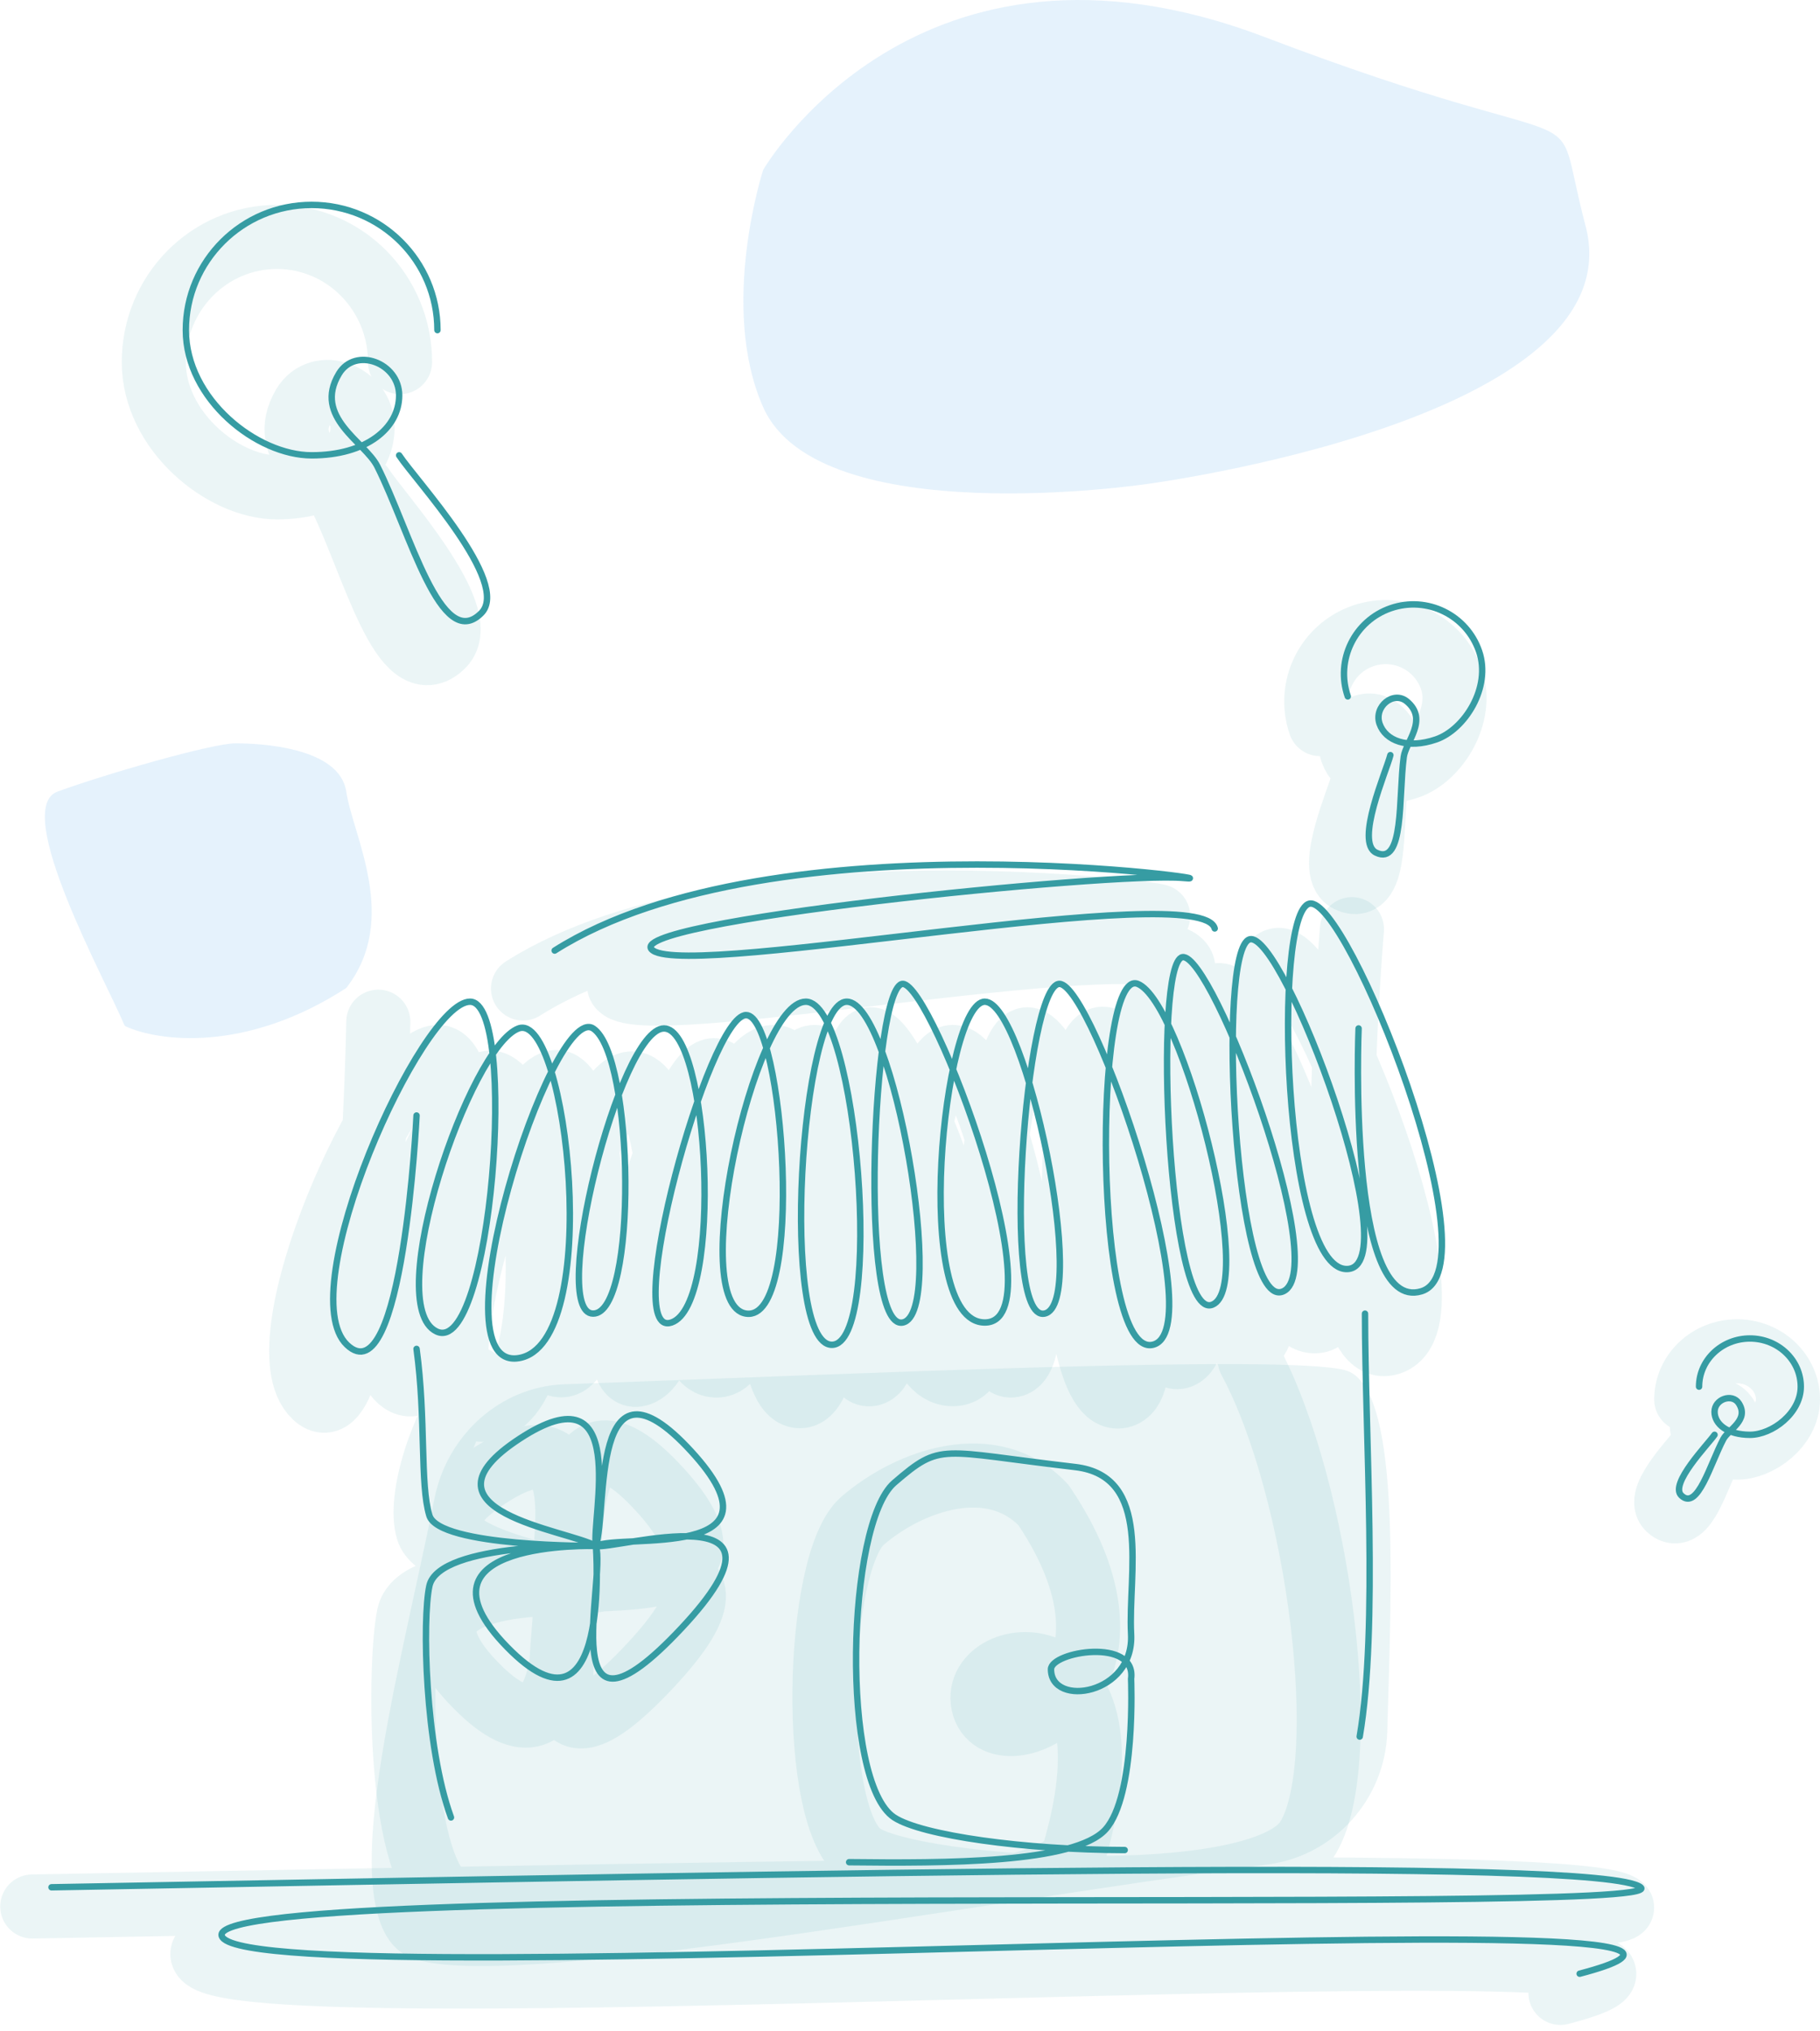 <svg width="284" height="317" viewBox="0 0 284 317" fill="none" xmlns="http://www.w3.org/2000/svg">
<path d="M86.55 148.338C120.718 126.661 195.49 137.992 184.596 137.007C173.702 136.021 95.464 143.904 101.901 148.338C108.338 152.772 187.567 137.007 189.548 144.889" stroke="#369CA3" stroke-linecap="round" stroke-linejoin="round"/>
<path d="M8.036 294.517C132.019 292.27 250.053 289.78 256.01 294.517C261.968 299.254 27.227 292.71 34.755 302.383C42.283 312.057 297.975 294.517 246.498 308.002" stroke="#369CA3" stroke-linecap="round" stroke-linejoin="round"/>
<path d="M65 174.079C65 174.079 62.867 218.202 54.136 209.859C45.404 201.515 65.778 156.321 73.346 156.321C80.913 156.321 76.71 211.945 68.106 207.773C59.503 203.601 73.346 163.274 80.913 160.493C88.481 157.712 94.302 209.859 80.913 211.945C67.524 214.031 86.152 156.321 92.555 160.493C98.958 164.665 99.541 204.992 92.555 204.992C85.57 204.992 96.63 160.493 103.616 160.493C110.601 160.493 112.93 203.601 104.78 206.382C96.63 209.164 110.601 158.407 116.422 158.407C122.243 158.407 125.736 206.382 116.422 204.992C107.108 203.601 117.586 156.321 125.736 156.321C133.886 156.321 137.961 209.859 129.811 209.859C121.661 209.859 124.834 156.321 132.139 156.321C139.444 156.321 147.856 204.992 140.871 206.382C133.885 207.773 136.214 153.54 140.871 153.54C145.528 153.54 165.32 206.382 153.677 206.382C142.035 206.382 147.274 156.321 153.677 156.321C160.08 156.321 169.977 203.601 162.991 204.992C156.006 206.382 160.081 153.54 165.32 153.54C170.559 153.54 189.186 207.773 179.873 209.859C170.559 211.945 170.559 150.759 177.544 153.54C184.529 156.321 196.147 200.82 189.186 203.601C182.226 206.382 179.873 150.063 184.53 149.368C189.186 148.673 207.814 198.039 200.247 201.515C192.679 204.992 189.769 147.977 195.008 146.587C200.247 145.196 220.039 198.039 210.143 198.039C200.247 198.039 198.5 142.415 204.322 141.024C210.143 139.634 233.427 198.039 221.785 201.515C210.143 204.992 212 160.493 212 160.493" stroke="#369CA3" stroke-linecap="round"/>
<path d="M65 210.5C66.5 221.5 65.514 231.573 67 236.5C68.486 241.427 92.988 241.251 92.988 241.251M92.988 241.251C92.988 241.251 68.486 240.603 67 247.5C65.882 252.689 66.301 272.463 70.372 283.619M92.988 241.251C92.988 241.251 95.464 273.766 79.123 257.016C62.782 240.266 92.988 241.251 92.988 241.251ZM92.988 241.251C94.615 246.339 86.055 275.737 106.358 254.06C126.66 232.383 95.735 241.959 92.988 241.251ZM92.988 241.251C96.985 239.262 123.689 243.714 107.843 226.471C91.998 209.228 94.813 235.805 92.988 241.251ZM92.988 241.251C92.246 236.823 98.435 213.169 81.104 224.501C63.772 235.832 88.606 238.735 92.988 241.251ZM213 205C213 224.079 215.089 253.934 212.174 271M175.5 288.707C159.849 288.68 143.829 286.429 139.535 283.619C131.117 278.111 132.107 237.802 139.535 231.398C146.962 224.993 146.52 226.471 167.76 228.934C179.946 230.348 176 245.5 176.5 255C177 264.5 164 266.5 164 260.5C164 257.758 177.367 255.5 176.5 262C176.5 262 177.283 280.203 172.5 285.5C167.717 290.797 147.391 290.767 132.5 290.602" stroke="#369CA3" stroke-linecap="round" stroke-linejoin="round"/>
<g opacity="0.1">
<path d="M81.612 154.261C115.779 132.584 190.551 143.915 179.657 142.93C168.763 141.944 90.525 149.827 96.962 154.261C103.399 158.695 182.628 142.93 184.609 150.812" stroke="#369CA3" stroke-width="10" stroke-linecap="round" stroke-linejoin="round"/>
<path d="M5.036 297.515C129.019 295.268 247.053 292.778 253.01 297.515C258.968 302.252 24.227 295.708 31.755 305.381C39.283 315.055 294.975 297.515 243.498 311" stroke="#369CA3" stroke-width="10" stroke-linecap="round" stroke-linejoin="round"/>
<path d="M59.032 159.439C59.032 159.439 57.867 226.134 49.136 217.883C40.404 209.632 60.778 164.94 68.346 164.94C75.913 164.94 71.71 219.945 63.106 215.82C54.503 211.695 68.346 171.815 75.913 169.065C83.481 166.315 89.302 217.883 75.913 219.945C62.524 222.008 81.152 164.94 87.555 169.065C93.958 173.19 94.541 213.07 87.555 213.07C80.57 213.07 91.63 169.065 98.615 169.065C105.601 169.065 107.93 211.695 99.78 214.445C91.63 217.195 105.601 167.002 111.422 167.002C117.243 167.002 120.736 214.445 111.422 213.07C102.108 211.695 112.586 164.94 120.736 164.94C128.886 164.94 132.961 217.883 124.811 217.883C116.661 217.883 119.834 164.94 127.139 164.94C134.444 164.94 142.856 213.07 135.871 214.445C128.885 215.82 131.214 162.189 135.871 162.189C140.528 162.189 160.32 214.445 148.677 214.445C137.035 214.445 142.274 164.94 148.677 164.94C155.08 164.94 164.977 211.695 157.991 213.07C151.006 214.445 155.081 162.189 160.32 162.189C165.559 162.189 184.186 215.82 174.873 217.883C165.559 219.945 165.559 159.439 172.544 162.189C179.529 164.94 191.147 208.944 184.186 211.695C177.226 214.445 174.873 158.751 179.53 158.064C184.186 157.376 202.814 206.194 195.247 209.632C187.679 213.07 184.769 156.689 190.008 155.314C195.247 153.938 215.039 206.194 205.143 206.194C195.247 206.194 193.5 151.188 199.322 149.813C205.143 148.438 228.427 206.194 216.785 209.632C205.143 213.07 210.964 145 210.964 145" stroke="#369CA3" stroke-width="10" stroke-linecap="round"/>
<path d="M74.184 215.151C68.737 222.541 65.271 233.872 66.756 238.798C68.242 243.725 88.049 247.174 88.049 247.174M88.049 247.174C88.049 247.174 65.271 245.203 63.785 252.1C62.3 258.997 61.804 292.991 70.718 296.932C79.631 300.873 104.885 295.947 109.342 295.947C113.798 295.947 158.364 299.272 167.278 290.219C178.667 253.085 151.432 256.534 153.413 265.895C155.393 275.255 182.133 263.431 162.821 234.857C154.898 226.482 142.023 230.916 134.596 237.32C127.168 243.725 126.178 284.034 134.596 289.542C143.014 295.05 196.493 298.41 203.921 287.079C211.349 275.748 205.902 232.394 195.008 212.195M88.049 247.174C88.049 247.174 90.525 279.689 74.184 262.939C57.843 246.188 88.049 247.174 88.049 247.174ZM88.049 247.174C89.676 252.262 81.116 281.66 101.419 259.983C121.721 238.306 90.796 247.882 88.049 247.174ZM88.049 247.174C92.046 245.185 118.75 249.637 102.904 232.394C87.058 215.151 89.874 241.727 88.049 247.174ZM88.049 247.174C87.307 242.746 93.496 219.092 76.165 230.423C58.833 241.754 83.666 244.658 88.049 247.174Z" stroke="#369CA3" stroke-width="10" stroke-linecap="round" stroke-linejoin="round"/>
</g>
<path d="M265.129 216.392C265.129 212.241 268.682 208.876 273.065 208.876C277.447 208.876 281 212.241 281 216.392C281 220.542 276.515 223.907 273.065 223.907C269.615 223.907 267.544 222.273 267.544 220.313C267.544 218.352 270.304 217.372 271.339 219.006C272.996 221.62 269.699 223.094 268.924 224.561C266.854 228.482 264.91 235.79 262.369 233.383C260.46 231.575 266.525 225.387 267.544 223.907" stroke="#369CA3" stroke-linecap="round"/>
<path d="M68.259 51.517C68.259 40.725 59.471 31.976 48.63 31.976C37.788 31.976 29 40.725 29 51.517C29 62.308 40.095 71.057 48.63 71.057C57.164 71.057 62.285 66.809 62.285 61.712C62.285 56.614 55.458 54.065 52.897 58.313C48.801 65.11 56.956 68.943 58.871 72.756C63.992 82.951 68.801 101.952 75.087 95.695C79.808 90.995 64.807 74.906 62.285 71.057" stroke="#369CA3" stroke-linecap="round"/>
<path d="M210.312 108.676C208.363 103.02 211.37 96.857 217.027 94.91C222.684 92.964 228.85 95.97 230.799 101.626C232.748 107.282 228.538 113.859 224.084 115.391C219.63 116.924 216.191 115.617 215.27 112.946C214.35 110.274 217.453 107.713 219.556 109.479C222.921 112.305 219.357 115.779 219.046 118.121C218.215 124.383 219.137 135.205 214.726 133.054C211.414 131.439 216.337 120.313 216.958 117.843" stroke="#369CA3" stroke-linecap="round"/>
<path opacity="0.1" d="M263.129 218.39C263.129 214.24 266.682 210.875 271.065 210.875C275.447 210.875 279 214.24 279 218.39C279 222.541 274.515 225.906 271.065 225.906C267.615 225.906 265.544 224.272 265.544 222.311C265.544 220.351 268.304 219.371 269.339 221.004C270.996 223.618 267.699 225.093 266.924 226.559C264.854 230.48 262.91 237.789 260.369 235.382C258.46 233.574 264.525 227.386 265.544 225.906" stroke="#369CA3" stroke-width="10" stroke-linecap="round"/>
<path opacity="0.1" d="M62.424 56.513C62.424 45.721 53.822 36.973 43.212 36.973C32.602 36.973 24 45.721 24 56.513C24 67.305 34.859 76.053 43.212 76.053C51.565 76.053 56.577 71.806 56.577 66.708C56.577 61.611 49.895 59.062 47.389 63.31C43.379 70.106 51.361 73.939 53.236 77.753C58.248 87.948 62.954 106.949 69.106 100.691C73.727 95.991 59.045 79.902 56.577 76.053" stroke="#369CA3" stroke-width="10" stroke-linecap="round"/>
<path opacity="0.1" d="M205.989 112.996C204.04 107.34 207.046 101.177 212.704 99.231C218.361 97.284 224.527 100.291 226.476 105.946C228.424 111.602 224.214 118.179 219.761 119.712C215.307 121.244 211.868 119.937 210.947 117.266C210.027 114.595 213.129 112.033 215.232 113.799C218.598 116.626 215.034 120.099 214.723 122.441C213.892 128.704 214.814 139.525 210.403 137.374C207.09 135.759 212.014 124.634 212.635 122.164" stroke="#369CA3" stroke-width="10" stroke-linecap="round"/>
<path opacity="0.1" d="M64.21 305.537C51.127 300.439 61.865 263.469 67.816 233.762C69.776 223.976 78.055 216.382 88.028 216.025C134.203 214.376 200.03 211.337 209.824 213.802C218.532 215.994 217.182 245.673 216.473 270.256C216.171 280.696 208.252 289.571 197.898 290.943C147.764 297.583 78.187 310.984 64.21 305.537Z" fill="#369CA3"/>
<path opacity="0.15" d="M8.982 123.529C1.71 126.195 16.585 153.185 19.39 159.93C19.438 160.045 19.516 160.125 19.629 160.177C24.654 162.47 38.247 164.383 53.959 154.228C54.006 154.198 54.049 154.158 54.084 154.114C62.382 143.372 55.077 130.505 54.031 123.529C52.983 116.538 40.411 116 36.745 116C33.078 116 16.315 120.84 8.982 123.529Z" fill="#55ACEE"/>
<path opacity="0.15" d="M197.388 5.797C143.017 -14.908 119.093 26.502 119.093 26.502C119.093 26.502 112.134 47.861 119.093 63.553C127.793 83.168 178.902 75.54 178.902 75.54C178.902 75.54 255.44 65.487 247.41 35.22C241.547 13.124 251.759 26.502 197.388 5.797Z" fill="#55ACEE"/>
</svg>
